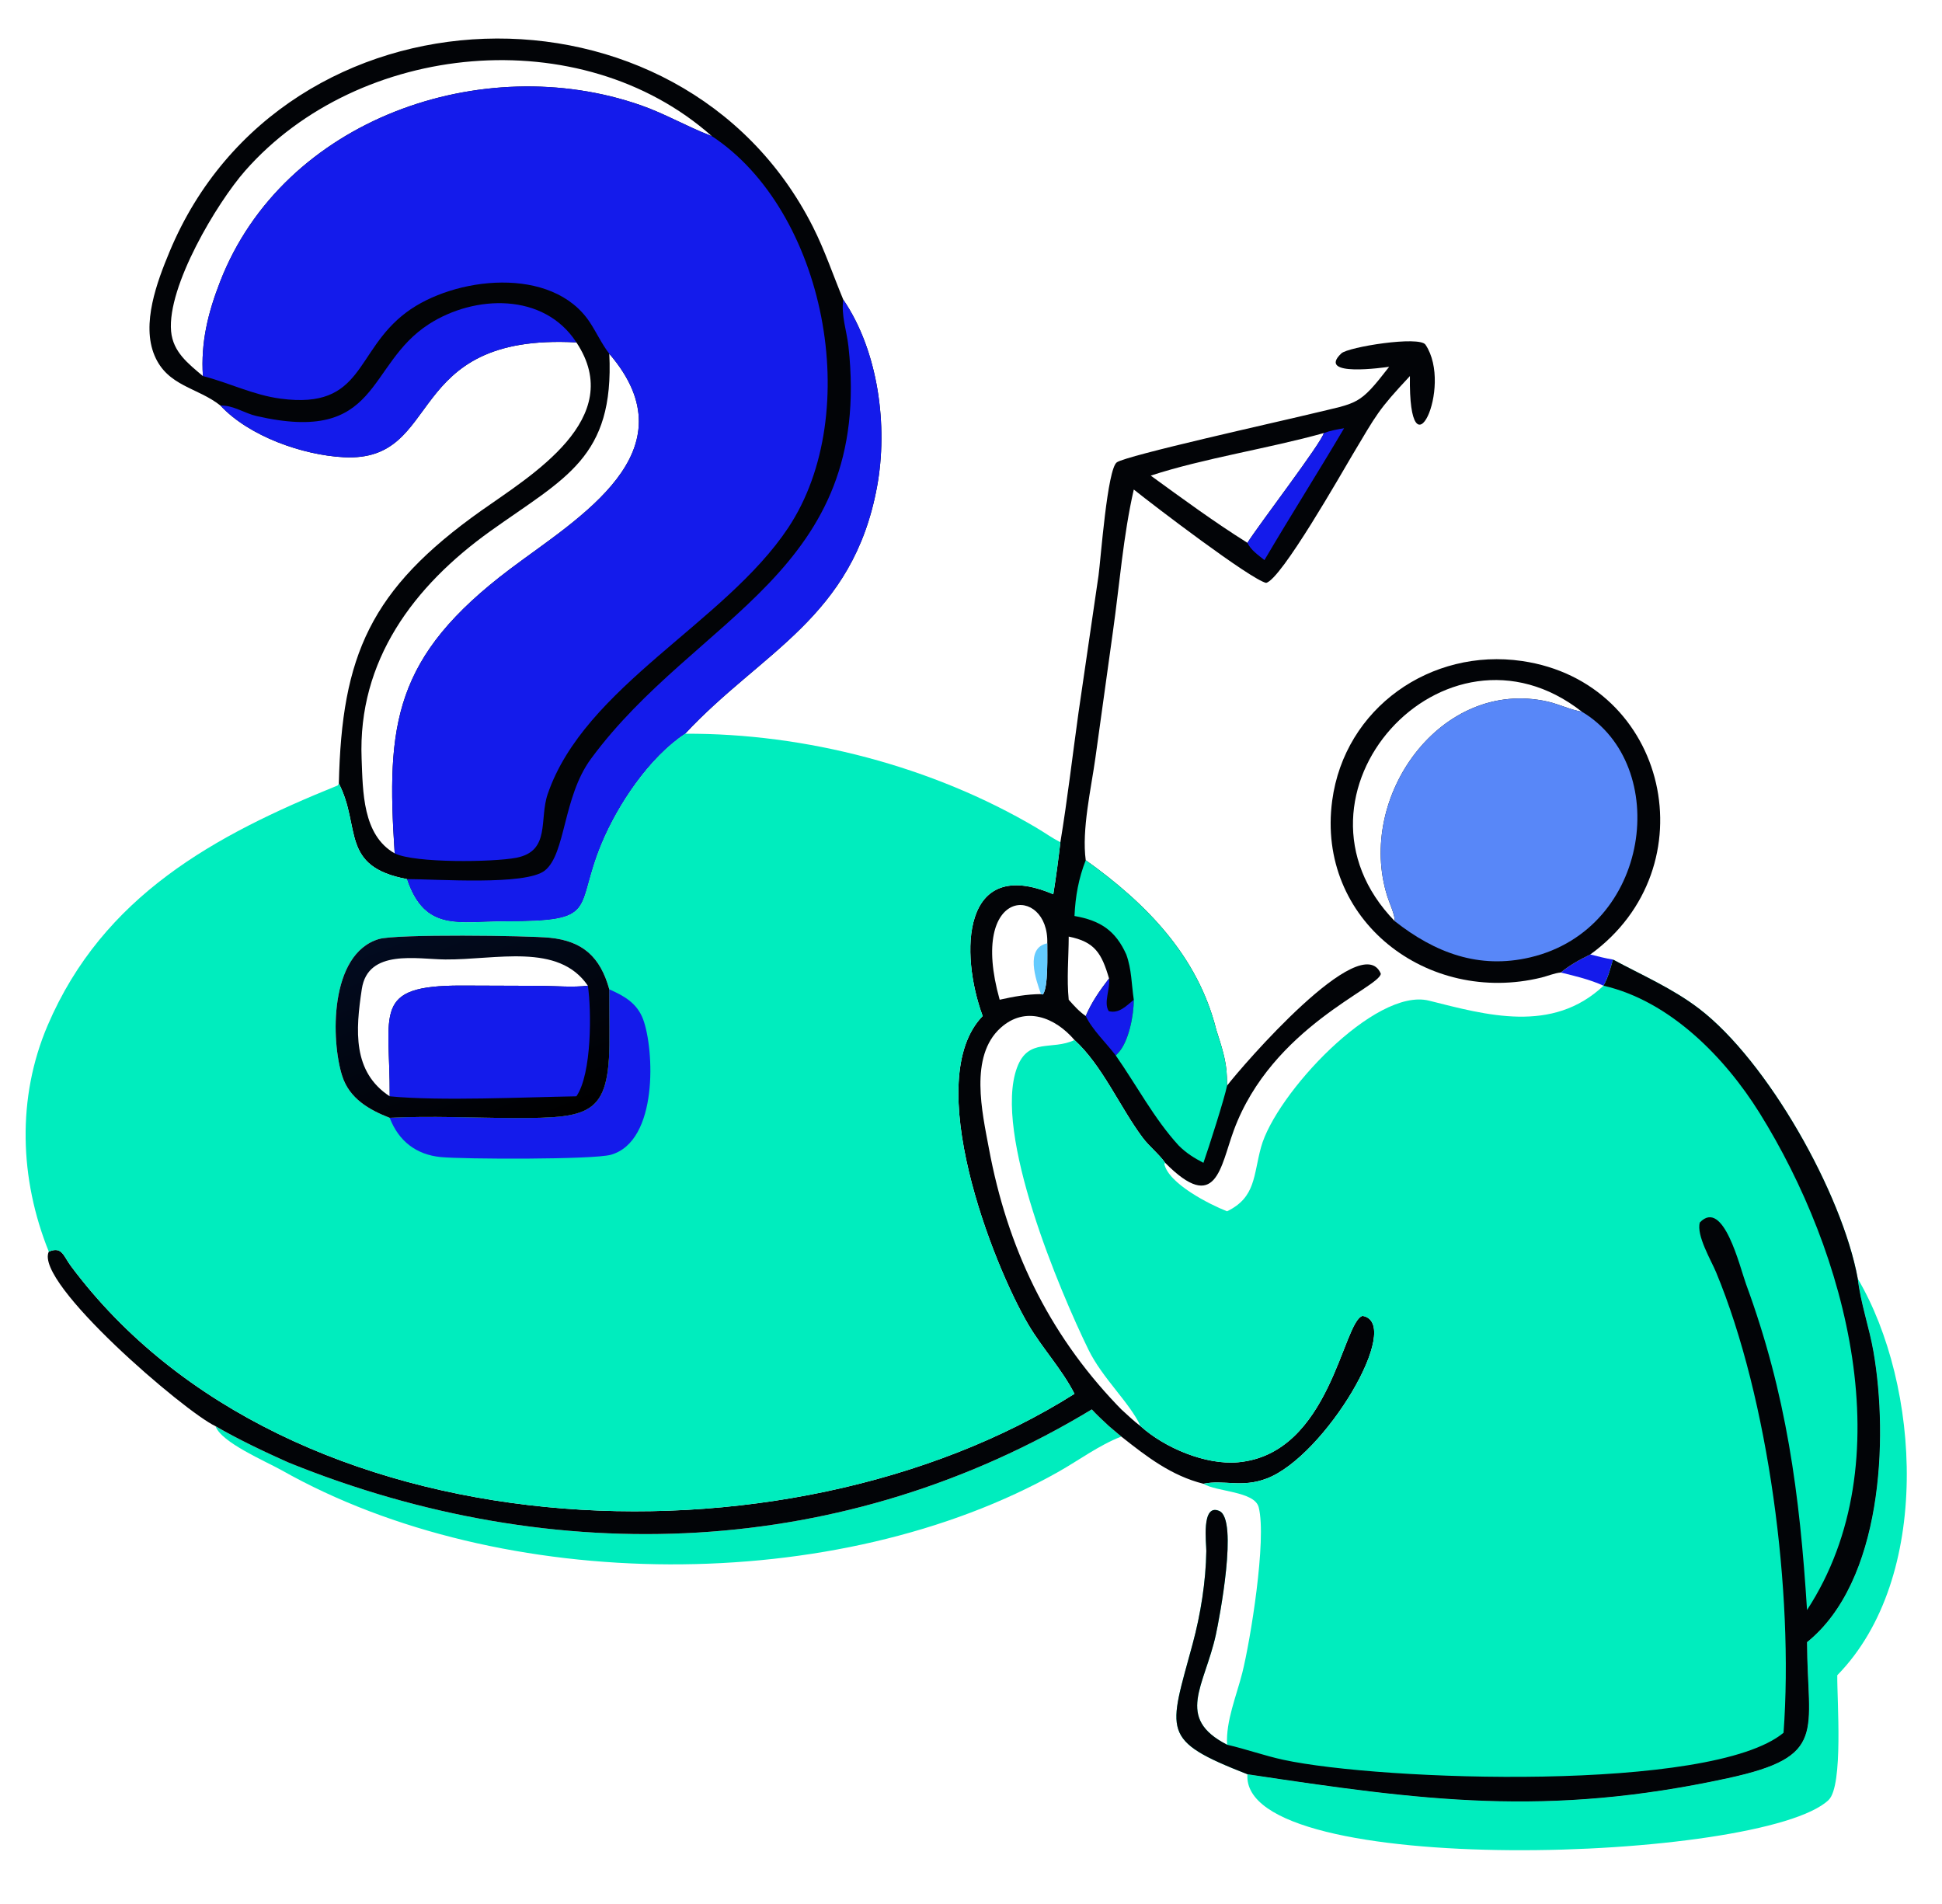 <svg xmlns="http://www.w3.org/2000/svg" xmlns:xlink="http://www.w3.org/1999/xlink" width="728.738" height="714.442" viewBox="151.379 152.091 728.738 714.442">
	<path fill="#141BEB" transform="scale(2 2)" d="M374.071 255.121C375.487 255.485 376.886 255.84 378.329 256.081C377.842 257.758 377.428 259.459 376.553 260.983C373.957 259.81 371.286 259.184 368.528 258.507C370.216 257.117 372.112 256.073 374.071 255.121Z"></path>
	<path fill="#00EDBE" transform="scale(2 2)" d="M280.543 340.474C281.536 341.585 282.696 342.598 283.774 343.629L286.075 345.57C281.847 347.217 278.16 349.995 274.229 352.212C232.803 375.571 169.78 375.196 128.536 351.893C125.481 350.183 117.18 346.667 116.135 343.629C120.576 346.193 125.095 348.33 129.776 350.427C179.985 370.778 234.235 368.471 280.543 340.474Z"></path>
	<path fill="#00EDBE" transform="scale(2 2)" d="M424.252 315.942C436.033 335.932 438.263 372.116 420.41 390.353C420.351 394.95 421.59 411.091 418.771 413.77C406.484 425.449 308.322 428.787 309.741 408.928C342.644 413.877 365.884 417.046 399.894 409.662C418.702 405.579 414.806 401.099 414.735 384.142C428.844 372.786 430.027 346.018 427.203 329.68C426.407 325.069 424.787 320.596 424.252 315.942Z"></path>
	<path fill="#020407" transform="scale(2 2)" d="M368.528 258.507C367.398 258.603 366.033 259.177 364.912 259.452C343.525 264.698 322.645 248.67 325.641 226.273C327.972 208.847 344.169 197.574 361.255 200.064C388.741 204.069 396.553 238.846 374.071 255.121C372.112 256.073 370.216 257.117 368.528 258.507ZM337.405 248.895C337.346 247.471 336.425 245.609 335.987 244.226C330.07 225.512 346.102 203.186 366.057 207.672C368.242 208.164 370.267 209.212 372.486 209.574C346.745 189.385 314.371 225.229 337.405 248.895Z"></path>
	<path fill="#5887F8" transform="scale(2 2)" d="M337.405 248.895C337.346 247.471 336.425 245.609 335.987 244.226C330.07 225.512 346.102 203.186 366.057 207.672C368.242 208.164 370.267 209.212 372.486 209.574C389.344 219.594 385.483 250.295 362.837 255.658C353.126 257.958 344.889 254.763 337.405 248.895Z"></path>
	<path fill="#020407" transform="scale(2 2)" d="M336.332 144.862C335.523 144.969 322.565 146.88 327.362 142.347C328.632 141.146 342 139.003 343.15 140.717C348.463 148.636 339.933 166.59 340.225 146.604C334.204 153.039 334.009 153.751 329.436 161.4C327.574 164.514 316.039 184.857 313.232 185.407C310.231 184.67 292.237 170.95 288.418 167.889C286.431 176.566 285.757 185.678 284.509 194.5L281.219 218.206C280.42 223.981 278.622 231.707 279.402 237.437C290.7 245.497 300.439 255.379 303.898 269.268C304.819 272.16 305.818 275.057 305.884 278.12L305.919 279.73C308.671 276.139 331.142 250.081 334.765 258.732C334.582 261.308 314.346 268.716 307.187 288.105C304.645 294.992 303.92 303.92 294.306 294.216L294.306 294.216C293.104 292.512 291.356 291.197 290.083 289.496C285.805 283.777 282.54 275.977 277.291 271.172C273.054 273.196 268.614 270.673 266.511 276.347C261.955 288.643 274.593 318.37 279.9 329.249C282.548 334.677 287.611 339.134 289.697 343.629C294.17 347.672 301.89 350.948 307.981 350.398C325.351 348.83 327.603 323.93 331.349 322.928C339.152 324.345 324.274 349.3 313.366 353.444C308.616 355.249 305.35 353.626 301.484 354.43C295.469 352.922 290.856 349.359 286.075 345.57L283.774 343.629C282.696 342.598 281.536 341.585 280.543 340.474C234.235 368.471 179.985 370.778 129.776 350.427C125.095 348.33 120.576 346.193 116.135 343.629C110.385 340.968 82.054 316.679 84.847 310.882C87.322 309.805 87.596 311.702 88.978 313.557C129.521 367.991 223.195 371.711 277.291 337.553C274.976 332.987 271.297 329.063 268.676 324.633C261.895 313.171 248.457 278.607 260.064 266.671C255.753 254.986 256.069 236.461 273.313 243.826C273.837 240.58 274.267 237.336 274.644 234.069C275.975 225.996 276.911 217.862 278.043 209.761L281.802 184.014C282.221 180.991 283.442 164.031 285.239 162.785C287.122 161.481 315.15 155.275 321.848 153.652C330.587 151.536 330.64 152.211 336.332 144.862ZM286.075 340.474C287.252 341.532 288.427 342.686 289.697 343.629C287.611 339.134 282.548 334.677 279.9 329.249C274.593 318.37 261.955 288.643 266.511 276.347C268.614 270.673 273.054 273.196 277.291 271.172C273.662 266.919 268.075 264.701 263.431 268.89C257.508 274.232 259.978 284.765 261.242 291.553C264.678 309.996 272.231 325.966 285.242 339.616L286.075 340.474ZM324.067 157.298C313.617 160.215 301.569 162.019 291.598 165.28C297.545 169.602 303.511 173.984 309.741 177.89C311.849 174.515 323.715 159.035 324.067 157.298ZM263.254 263.613C265.856 263.028 268.34 262.577 271.011 262.557L271.356 262.632C272.395 261.362 272.171 255.058 272.185 253.032C272.535 242.134 257.21 242.113 263.254 263.613ZM276.208 251.769C276.197 255.687 275.815 259.72 276.208 263.613C277.215 264.753 278.145 265.798 279.402 266.671C280.53 264.037 282.035 261.894 283.774 259.624C282.387 254.895 281.099 252.743 276.208 251.769Z"></path>
	<path fill="#141BEB" transform="scale(2 2)" d="M283.774 259.624C284.051 261.507 282.686 264.199 283.727 265.757C285.641 266.273 287.056 264.74 288.418 263.613C288.433 266.428 287.49 271.537 285.449 273.642L285.032 274.069C283.283 271.77 280.61 269.234 279.402 266.671C280.53 264.037 282.035 261.894 283.774 259.624Z"></path>
	<path fill="#141BEB" transform="scale(2 2)" d="M324.067 157.298C325.321 156.826 326.566 156.611 327.879 156.387C322.991 164.681 317.856 172.756 312.933 181.129C311.794 180.216 310.364 179.245 309.741 177.89C311.849 174.515 323.715 159.035 324.067 157.298Z"></path>
	<path fill="#64CBFE" transform="scale(2 2)" d="M272.185 253.032C272.171 255.058 272.395 261.362 271.356 262.632L271.011 262.557C270.019 259.859 267.98 253.873 272.185 253.032Z"></path>
	<path fill="#00EDBE" transform="scale(2 2)" d="M279.402 237.437C290.7 245.497 300.439 255.379 303.898 269.268C304.819 272.16 305.818 275.057 305.884 278.12L305.919 279.73C305.452 282.095 302.443 291.486 301.484 294.216C299.721 293.298 298.255 292.388 296.836 290.963C292.274 285.995 288.914 279.613 285.032 274.069L285.449 273.642C287.49 271.537 288.433 266.428 288.418 263.613C287.975 260.688 288.033 257.94 287.007 255.121C285.01 250.671 282.169 248.752 277.291 247.905C277.456 244.231 278.059 240.865 279.402 237.437Z"></path>
	<path fill="#020407" transform="scale(2 2)" d="M117.05 152.138C112.76 148.722 107.133 148.549 104.69 142.761C102.179 136.812 105.154 128.911 107.5 123.277C128.893 71.894 203.498 69.654 228.225 118.624C230.465 123.059 232.004 127.69 233.908 132.26C240.494 141.917 242.346 156.002 240.244 167.374C235.691 192.002 218.601 198.284 204.236 213.708C197.532 218.122 191.613 226.986 188.566 234.314C183.374 246.8 188.379 248.929 170.503 248.908C161.813 248.898 155.4 251.009 152.03 240.981C139.445 238.621 143.473 231.204 139.268 223.052C139.801 199.071 145.123 186.635 166.021 171.831C175.311 165.25 193.352 154.589 183.837 140.287C150.972 138.501 159.116 162.823 140.186 161.831C132.451 161.426 122.426 157.905 117.05 152.138ZM190.01 142.417C190.954 161.972 181.71 165.674 167.73 175.671C153.301 185.988 142.814 199.986 143.537 218.391C143.779 224.537 143.704 232.722 149.744 236.155C148.119 211.881 149.599 199.231 171.402 182.796C184.131 173.201 205.801 160.809 190.01 142.417ZM113.761 146.604C113.346 140.281 114.71 134.743 116.993 128.873C128.848 98.384 166.19 85.411 195.915 95.79C200.45 97.373 204.538 99.77 208.981 101.48L209.231 101.574C184.659 79.786 143.052 83.799 121.684 108.088C116.38 114.118 107.037 129.76 107.791 138.188C108.14 142.101 111.007 144.264 113.761 146.604Z"></path>
	<path fill="#141BEB" transform="scale(2 2)" d="M117.05 152.138C119.447 152.049 121.528 153.575 123.817 154.1C147.135 159.455 144.267 144.499 156.188 136.845C164.752 131.346 177.742 130.893 183.837 140.287C150.972 138.501 159.116 162.823 140.186 161.831C132.451 161.426 122.426 157.905 117.05 152.138Z"></path>
	<path fill="#141BEB" transform="scale(2 2)" d="M233.908 132.26C240.494 141.917 242.346 156.002 240.244 167.374C235.691 192.002 218.601 198.284 204.236 213.708C197.532 218.122 191.613 226.986 188.566 234.314C183.374 246.8 188.379 248.929 170.503 248.908C161.813 248.898 155.4 251.009 152.03 240.981C157.671 240.977 174.29 242.229 177.906 239.381C181.855 236.271 181.279 225.605 186.558 218.426C206.367 191.49 239.563 183.46 234.882 141.044C234.559 138.112 233.483 135.238 233.908 132.26Z"></path>
	<path fill="#141BEB" transform="scale(2 2)" d="M113.761 146.604C113.346 140.281 114.71 134.743 116.993 128.873C128.848 98.384 166.19 85.411 195.915 95.79C200.45 97.373 204.538 99.77 208.981 101.48L209.231 101.574C230.505 115.537 237.941 153.473 223.565 175.088C211.696 192.935 185.36 204.818 178.447 225.04C176.822 229.791 179.031 235.72 172.568 236.978C168.264 237.815 153.54 238.013 149.744 236.155C148.119 211.881 149.599 199.231 171.402 182.796C184.131 173.201 205.801 160.809 190.01 142.417C188.586 140.581 187.631 138.449 186.356 136.516C179.285 125.793 160.835 127.972 151.911 134.664C142.142 141.989 144.029 152.905 128.372 150.847C123.198 150.167 118.73 147.87 113.761 146.604Z"></path>
	<path fill="#00EDBE" transform="scale(2 2)" d="M378.329 256.081C383.785 259.016 389.504 261.495 394.456 265.275C407.338 275.107 421.324 299.963 424.252 315.942C424.787 320.596 426.407 325.069 427.203 329.68C430.027 346.018 428.844 372.786 414.735 384.142C414.806 401.099 418.702 405.579 399.894 409.662C365.884 417.046 342.644 413.877 309.741 408.928C293.312 402.5 294.98 401.078 299.47 384.434C300.956 378.925 301.949 372.732 302.026 367.032C302.045 365.659 301.024 358.023 304.469 359.537C308.057 361.113 304.464 379.769 303.815 382.744C301.708 392.403 296.115 398.363 305.919 403.388C305.672 398.948 307.696 394.186 308.778 389.887C310.278 383.932 313.389 364.911 311.856 358.848C311.085 355.798 303.924 355.964 301.484 354.43C305.35 353.626 308.616 355.249 313.366 353.444C324.274 349.3 339.152 324.345 331.349 322.928C327.603 323.93 325.351 348.83 307.981 350.398C301.89 350.948 294.17 347.672 289.697 343.629C287.611 339.134 282.548 334.677 279.9 329.249C274.593 318.37 261.955 288.643 266.511 276.347C268.614 270.673 273.054 273.196 277.291 271.172C282.54 275.977 285.805 283.777 290.083 289.496C291.356 291.197 293.104 292.512 294.306 294.216L294.14 294.394C294.908 298.126 302.669 302.036 305.919 303.309C311.329 300.68 310.838 296.566 312.295 291.272C315.019 281.378 333.671 261.243 343.82 263.79C354.519 266.475 366.952 270.037 376.553 260.983L376.553 260.983C377.428 259.459 377.842 257.758 378.329 256.081Z"></path>
	<path fill="#020407" transform="scale(2 2)" d="M378.329 256.081C383.785 259.016 389.504 261.495 394.456 265.275C407.338 275.107 421.324 299.963 424.252 315.942C424.787 320.596 426.407 325.069 427.203 329.68C430.027 346.018 428.844 372.786 414.735 384.142C414.806 401.099 418.702 405.579 399.894 409.662C365.884 417.046 342.644 413.877 309.741 408.928C293.312 402.5 294.98 401.078 299.47 384.434C300.956 378.925 301.949 372.732 302.026 367.032C302.045 365.659 301.024 358.023 304.469 359.537C308.057 361.113 304.464 379.769 303.815 382.744C301.708 392.403 296.115 398.363 305.919 403.388C309.473 404.207 312.913 405.448 316.495 406.222C334.813 410.179 396.861 412.34 410.328 401.146C412.263 374.886 407.549 338.486 397.656 314.704C396.754 312.537 393.928 307.804 394.622 305.401C399.071 300.791 402.143 313.842 403.294 316.974C410.871 337.587 413.367 356.337 414.735 378.114C432.921 350.253 422.112 310.988 405.838 284.875C399.34 274.449 389.009 263.842 376.553 260.983L376.553 260.983C377.428 259.459 377.842 257.758 378.329 256.081Z"></path>
	<path fill="#00EDBE" transform="scale(2 2)" d="M152.03 240.981C155.4 251.009 161.813 248.898 170.503 248.908C188.379 248.929 183.374 246.8 188.566 234.314C191.613 226.986 197.532 218.122 204.236 213.708C226.796 213.595 250.62 219.816 270.124 231.332C271.628 232.22 273.094 233.276 274.644 234.069C274.267 237.336 273.837 240.58 273.313 243.826C256.069 236.461 255.753 254.986 260.064 266.671C248.457 278.607 261.895 313.171 268.676 324.633C271.297 329.063 274.976 332.987 277.291 337.553C223.195 371.711 129.521 367.991 88.978 313.557C87.596 311.702 87.322 309.805 84.847 310.882C79.347 297.258 78.827 281.996 84.635 268.418C95.029 244.118 115.977 232.739 139.039 223.418L139.268 223.052C143.473 231.204 139.445 238.621 152.03 240.981ZM148.808 285.773C156.548 285.379 164.496 285.793 172.252 285.811C187.19 285.845 190.23 285.086 190.044 269.425L190.01 261.669C188.322 255.582 185.034 252.617 178.893 251.989C174.805 251.571 150.043 251.254 146.784 252.226C137.453 255.007 137.765 271.304 139.907 277.952C141.26 282.154 144.951 284.273 148.808 285.773Z"></path>
	<path fill="#141BEB" transform="scale(2 2)" d="M190.01 261.669C192.811 262.895 195.24 264.275 196.362 267.31C198.442 272.937 199.235 290.141 190.324 292.698C187.058 293.636 162.58 293.55 158.368 293.132C153.804 292.679 150.493 290.163 148.808 285.773C156.548 285.379 164.496 285.793 172.252 285.811C187.19 285.845 190.23 285.086 190.044 269.425L190.01 261.669Z"></path>
	<defs>
		<linearGradient id="gradient_0" gradientUnits="userSpaceOnUse" x1="172.66" y1="288.964" x2="156.435" y2="248.651">
			<stop offset="0" stop-color="black"></stop>
			<stop offset="1" stop-color="#020B20"></stop>
		</linearGradient>
	</defs>
	<path fill="url(#gradient_0)" transform="scale(2 2)" d="M148.808 285.773C144.951 284.273 141.26 282.154 139.907 277.952C137.765 271.304 137.453 255.007 146.784 252.226C150.043 251.254 174.805 251.571 178.893 251.989C185.034 252.617 188.322 255.582 190.01 261.669L190.044 269.425C190.23 285.086 187.19 285.845 172.252 285.811C164.496 285.793 156.548 285.379 148.808 285.773ZM148.808 281.733C148.895 265.939 145.398 260.944 162.252 260.956L177.332 261.01C180.211 261.038 183.118 261.33 185.988 260.983C180.455 252.862 168.776 256.14 159.244 256.061C153.936 256.017 144.726 254.03 143.578 261.589C142.398 269.361 141.808 277.147 148.808 281.733Z"></path>
	<path fill="#141BEB" transform="scale(2 2)" d="M185.988 260.983C186.667 265.511 186.767 277.475 183.837 281.733C174.116 281.895 158.274 282.658 148.808 281.733C148.895 265.939 145.398 260.944 162.252 260.956L177.332 261.01C180.211 261.038 183.118 261.33 185.988 260.983Z"></path>
</svg>